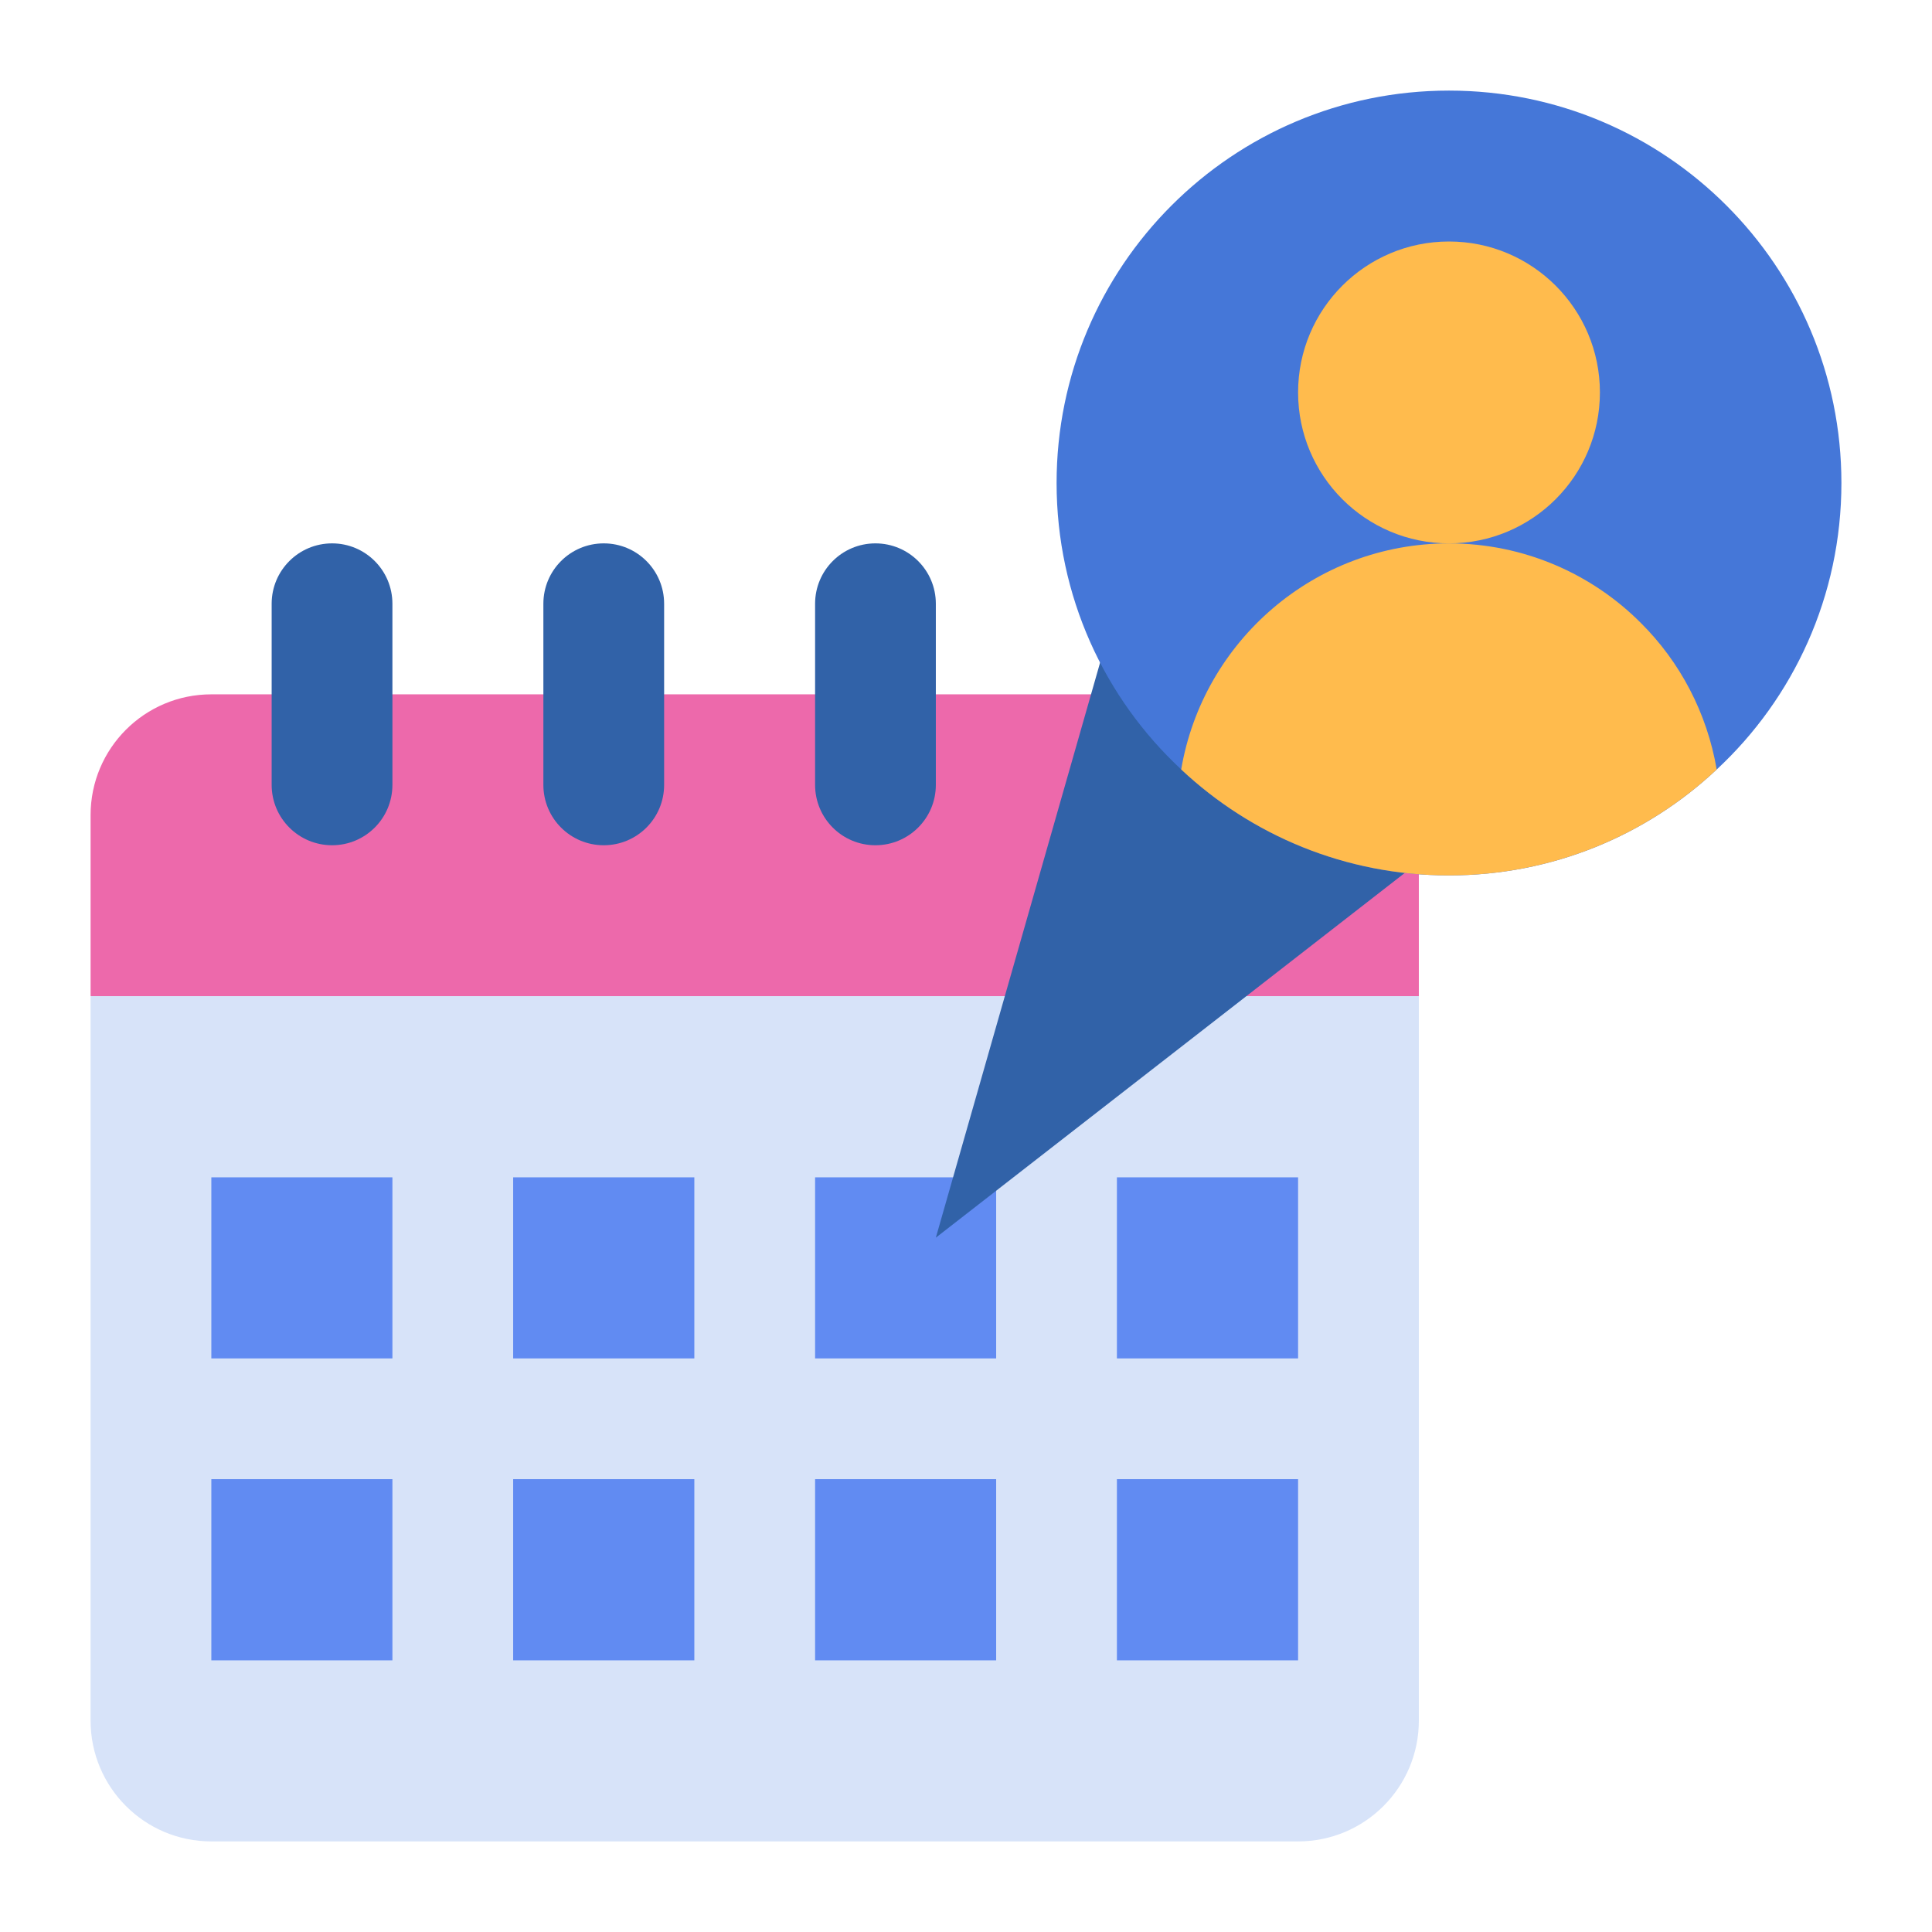 <svg width="36" height="36" viewBox="0 0 36 36" fill="none" xmlns="http://www.w3.org/2000/svg">
<path d="M1.688 32.062C1.688 33.305 2.695 34.312 3.938 34.312H24.188C25.43 34.312 26.438 33.305 26.438 32.062V18.562H1.688V32.062Z" fill="#D7E3F9"/>
<path d="M24.188 12.938H3.938C2.695 12.938 1.688 13.945 1.688 15.188V18.562H26.438V15.188C26.438 13.945 25.43 12.938 24.188 12.938Z" fill="#ED69AB"/>
<path d="M3.938 21.938H7.312V25.312H3.938V21.938Z" fill="#618BF2"/>
<path d="M9.562 21.938H12.938V25.312H9.562V21.938Z" fill="#618BF2"/>
<path d="M15.188 21.938H18.562V25.312H15.188V21.938Z" fill="#618BF2"/>
<path d="M20.812 21.938H24.188V25.312H20.812V21.938Z" fill="#618BF2"/>
<path d="M3.938 27.562H7.312V30.938H3.938V27.562Z" fill="#618BF2"/>
<path d="M9.562 27.562H12.938V30.938H9.562V27.562Z" fill="#618BF2"/>
<path d="M15.188 27.562H18.562V30.938H15.188V27.562Z" fill="#618BF2"/>
<path d="M20.812 27.562H24.188V30.938H20.812V27.562Z" fill="#618BF2"/>
<path d="M6.188 15.75C5.566 15.75 5.062 15.247 5.062 14.625V11.25C5.062 10.628 5.566 10.125 6.188 10.125C6.809 10.125 7.312 10.628 7.312 11.25V14.625C7.312 15.247 6.809 15.75 6.188 15.75Z" fill="#3162A8"/>
<path d="M11.25 15.75C10.628 15.75 10.125 15.247 10.125 14.625V11.25C10.125 10.628 10.628 10.125 11.25 10.125C11.872 10.125 12.375 10.628 12.375 11.25V14.625C12.375 15.247 11.872 15.75 11.25 15.75Z" fill="#3162A8"/>
<path d="M16.312 15.75C15.691 15.75 15.188 15.247 15.188 14.625V11.25C15.188 10.628 15.691 10.125 16.312 10.125C16.934 10.125 17.438 10.628 17.438 11.25V14.625C17.438 15.247 16.934 15.75 16.312 15.75Z" fill="#3162A8"/>
<path d="M20.812 11.25L17.438 23.062L27.562 15.188L20.812 11.25Z" fill="#3162A8"/>
<path d="M34.312 9C34.312 11.109 33.418 13.011 31.989 14.338C30.684 15.564 28.929 16.312 27 16.312C25.071 16.312 23.316 15.564 22.011 14.338C20.582 13.011 19.688 11.109 19.688 9C19.688 4.961 22.961 1.688 27 1.688C31.039 1.688 34.312 4.961 34.312 9Z" fill="#4577D8"/>
<path d="M27 10.125C28.553 10.125 29.812 8.866 29.812 7.312C29.812 5.759 28.553 4.5 27 4.5C25.447 4.5 24.188 5.759 24.188 7.312C24.188 8.866 25.447 10.125 27 10.125Z" fill="#FFBB4D"/>
<path d="M31.988 14.338C30.683 15.564 28.928 16.312 26.999 16.312C25.07 16.312 23.315 15.564 22.01 14.338C22.415 11.947 24.496 10.125 26.999 10.125C28.394 10.125 29.665 10.693 30.577 11.61C31.302 12.33 31.808 13.281 31.988 14.338Z" fill="#FFBB4D"/>
</svg>
